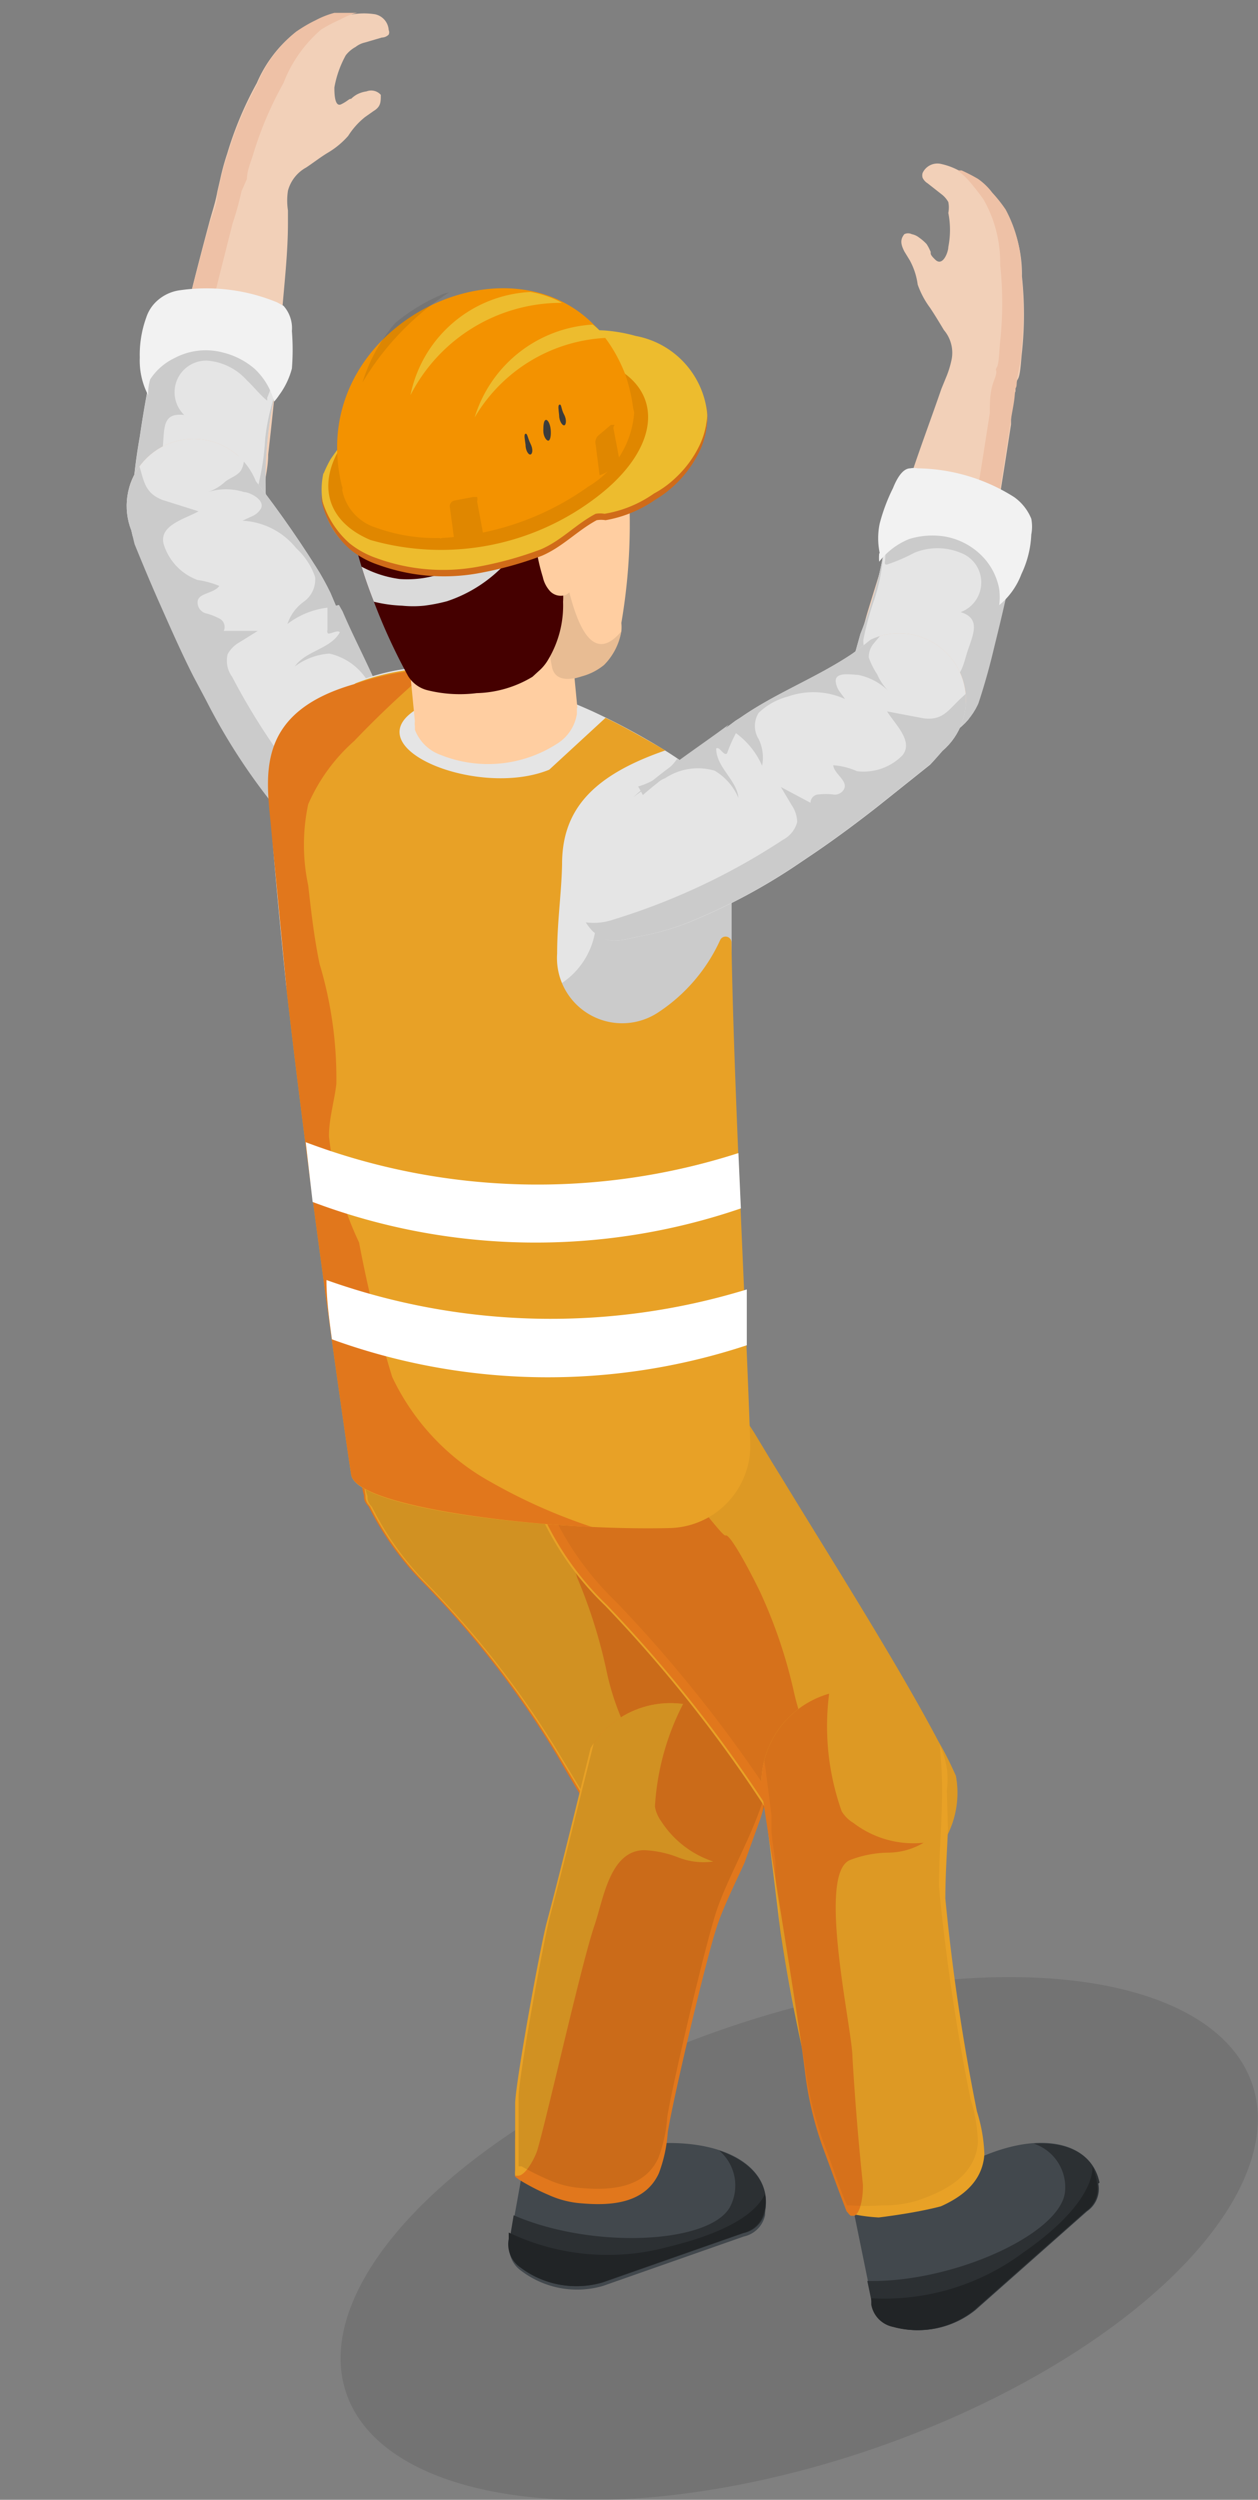 <svg xmlns="http://www.w3.org/2000/svg" xmlns:xlink="http://www.w3.org/1999/xlink" viewBox="0 0 25.47 50.6"><rect x="0" y="0" width="25.47" height="50.6" fill="#808080" stroke="none"/><defs><style>.cls-1{fill:none;}.cls-2,.cls-22{opacity:0.1;}.cls-3{clip-path:url(#clip-path);}.cls-4{fill:#e1771c;}.cls-5{fill:#e8a126;}.cls-6{fill:#42484d;}.cls-7{fill:#2c3033;}.cls-8{fill:#212426;}.cls-9{clip-path:url(#clip-path-2);}.cls-10{clip-path:url(#clip-path-3);}.cls-11{opacity:0.05;}.cls-12{clip-path:url(#clip-path-4);}.cls-13{clip-path:url(#clip-path-5);}.cls-14{fill:#f2d0b8;}.cls-15{fill:#eec1a6;}.cls-16{fill:#e5e5e5;}.cls-17{fill:#cbcbcb;}.cls-18{fill:#f2f2f2;}.cls-19{clip-path:url(#clip-path-6);}.cls-20{clip-path:url(#clip-path-7);}.cls-21{fill:#ffcea1;}.cls-22{fill:#1d1d1b;}.cls-23{fill:#450000;}.cls-24{fill:#dadada;}.cls-25{fill:#edbc2e;}.cls-26{fill:#d06b19;}.cls-27{fill:#e08700;}.cls-28{fill:#f39200;}.cls-29{fill:#3c3c3b;}.cls-30{fill:#fff;}.cls-31{clip-path:url(#clip-path-8);}</style><clipPath id="clip-path"><path class="cls-1" d="M8.66,32.34c-.3-.29-1.69-1.65-1.45-2.61a3.49,3.49,0,0,1,2-2.74.92.92,0,0,1,1.2.15,7.54,7.54,0,0,1,1.87,2.36l2.16,3.66.88,1.94h0v0h0A1.89,1.89,0,0,1,12,36.93a.39.39,0,0,1-.08-.14l-1.55-2.35S9,32.64,8.66,32.34Z"/></clipPath><clipPath id="clip-path-2"><path class="cls-1" d="M11.8,35.71h0a1.89,1.89,0,0,1,3.64.95,1.83,1.83,0,0,1-.08.25h0l-.72,2-1.05,4.23s0,.89-.37,1.11c0,0-.42,1.27-2.93-.16a15.37,15.37,0,0,1,.09-1.9A35.39,35.39,0,0,1,11.8,35.71Z"/></clipPath><clipPath id="clip-path-3"><path class="cls-1" d="M10.82,30.06a3.46,3.46,0,0,1,1.95-2.76.91.91,0,0,1,1.2.12,7.41,7.41,0,0,1,1.91,2.34l2.22,3.61,1,1.92h0a1.89,1.89,0,0,1-3.22,2l0-.08h0l-1.77-2.46s-1.48-1.78-1.78-2.07S10.59,31,10.82,30.06Z"/></clipPath><clipPath id="clip-path-4"><path class="cls-1" d="M16.26,42.46l-.72-4.15-.07-1.76a1.89,1.89,0,1,1,3.7-.76,1.71,1.71,0,0,1,0,.45h0l.09,3.1a33.66,33.66,0,0,0,.57,3.42c.35,1,0,1.39,0,1.39.17.56-2.54.79-2.54.79l-.27,0Z"/></clipPath><clipPath id="clip-path-5"><path class="cls-1" d="M7.21,1.12c-.28.36-.46.71-.31.81s.56-.39.84-.17-.07.58-.31.69-.43.48-.75.82-.81.3-.81.88-.09,2-.09,2A1.73,1.73,0,0,1,6,7.28a1.54,1.54,0,0,1-.39,1l-.24,1.8A1.36,1.36,0,0,1,2.65,10L2.79,8a1.72,1.72,0,0,1-.08-1.45,1.13,1.13,0,0,1,1.07-.79,20.37,20.37,0,0,1,.77-2.86,7.7,7.7,0,0,1,.73-1.55C6.24-.13,7.78,0,7.94.42S7.5.75,7.21,1.12Z"/></clipPath><clipPath id="clip-path-6"><path class="cls-1" d="M8,16.88a1.1,1.1,0,0,1-1.52.46c-2.75-1.54-3.82-6.6-3.82-6.6h0a1.35,1.35,0,0,1,2.52-1,21.92,21.92,0,0,1,2.53,4.13A3.3,3.3,0,0,1,8,16.88Z"/></clipPath><clipPath id="clip-path-7"><path class="cls-1" d="M19.08,4.24c.12.44.15.85,0,.87s-.35-.58-.7-.48-.16.55,0,.75a4.17,4.17,0,0,1,.37,1c.16.44.63.61.4,1.14s-.69,1.84-.69,1.84a1.71,1.71,0,0,0-.65,1,1.54,1.54,0,0,0,0,1.08l-.49,1.75a1.35,1.35,0,0,0,2.51,1l.69-2a1.73,1.73,0,0,0,.64-1.3,1.14,1.14,0,0,0-.67-1.15,21.09,21.09,0,0,0,.42-2.93,7.86,7.86,0,0,0-.07-1.71C20.47,3.48,19,3,18.68,3.31S19,3.8,19.08,4.24Z"/></clipPath><clipPath id="clip-path-8"><path class="cls-1" d="M11.45,18.07a1.11,1.11,0,0,0,1.12,1.13c3.15,0,6.51-4,6.51-4h0a1.35,1.35,0,0,0-1.75-2.06,21.93,21.93,0,0,0-4.19,2.42A3.32,3.32,0,0,0,11.45,18.07Z"/></clipPath></defs><title>Recurso 52</title><g id="Capa_2" data-name="Capa 2"><g id="personajes"><ellipse class="cls-2" cx="16.18" cy="45.31" rx="9.69" ry="4.51" transform="translate(-13.77 7.66) rotate(-18.85)"/><g class="cls-3"><path class="cls-4" d="M10.21,27.1A.77.77,0,0,0,9.9,27h0a.43.43,0,0,0-.16,0C8.6,27,7,29.08,7.37,30.27c0,.06,0,.13.09.22a6.1,6.1,0,0,0,1.13,1.57,19,19,0,0,1,2.71,3.51c.57,1,1.56,2.52,2,3.36a38,38,0,0,0,3,4.07l.52.55.09,0a3.12,3.12,0,0,0,.65-.21,2.33,2.33,0,0,0,.6-.36,1.44,1.44,0,0,0,.65-1.54,3,3,0,0,0-.47-.71c-.41-.56-2-3-2.26-3.66s-.53-1.47-.89-2.18c-.79-1.54-2.14-3.74-3-5.24l-.2-.34c-.13-.2-.25-.41-.39-.62A7,7,0,0,0,10.21,27.1Z"/><path class="cls-5" d="M13.84,36.39a.86.86,0,0,1-.3-.12,5.19,5.19,0,0,1-1.26-2.45,10.49,10.49,0,0,0-.6-1.9c0-.11-.58-1.23-.69-1.19S9.4,28.37,8,28.17a2.51,2.51,0,0,0-.6,2.1c0,.06,0,.13.09.22a6.1,6.1,0,0,0,1.13,1.57,19,19,0,0,1,2.71,3.51c.7,1.16,1.78,2.91,2.36,3.9.26.43,1.82,2.65,2.16,3h0c.12.12.24.24.35.37h0c.28.3.5.53.6.62h0l.11,0h0l.08,0c.1-.11,0-.49-.1-.64-.41-.72-2.06-3.28-2.44-4-.24-.5-.84-1.28-.35-1.8a2.27,2.27,0,0,1,.61-.39,1.31,1.31,0,0,0,.54-.45A2,2,0,0,1,13.84,36.39Z"/><path class="cls-2" d="M10.21,27.1A.77.77,0,0,0,9.9,27h0a.43.43,0,0,0-.16,0A2.76,2.76,0,0,0,8,28.17H8c0,.07-.1.14-.14.21l0,.05a2,2,0,0,0-.14.25l0,0L7.51,29v0l-.08.21a.14.14,0,0,1,0,.06,1.6,1.6,0,0,0-.05.21s0,0,0,.06a1.69,1.69,0,0,0,0,.5h0a1.05,1.05,0,0,0,.06.24c0,.06,0,.13.09.22a6.1,6.1,0,0,0,1.13,1.57,19,19,0,0,1,2.71,3.51c.7,1.16,1.78,2.91,2.36,3.9.25.43,1.82,2.65,2.16,3h0c.12.12.24.24.35.37h0l.12.13h0l.52.55h.09l.08,0h0a2.89,2.89,0,0,0,.57-.19,2.33,2.33,0,0,0,.6-.36,1.44,1.44,0,0,0,.65-1.54,3,3,0,0,0-.47-.71c-.41-.56-2-3-2.26-3.66s-.53-1.47-.89-2.18c-.79-1.54-2.14-3.74-3-5.24l-.2-.34c-.13-.2-.25-.41-.39-.62A7,7,0,0,0,10.21,27.1Z"/></g><path class="cls-6" d="M15.49,44.76c.16-.84-.74-1.48-2.28-1.37l-2.35-1-.54,3h0a.57.57,0,0,0,.24.58,1.87,1.87,0,0,0,1.65.3l2.85-1a.56.56,0,0,0,.43-.43Z"/><path class="cls-7" d="M15.49,44.76c.1-.55-.25-1-.93-1.23a.93.93,0,0,1,.21,1.16c-.45.74-2.81.83-4.37.15l-.08.48h0a.57.57,0,0,0,.24.58,1.87,1.87,0,0,0,1.65.3l2.85-1a.56.56,0,0,0,.43-.43Z"/><path class="cls-8" d="M15.49,44.41c-.17.35-.67.76-2,1.08a4.66,4.66,0,0,1-3.19-.3l0,.13h0a.57.57,0,0,0,.24.58,1.87,1.87,0,0,0,1.65.3l2.85-1a.56.56,0,0,0,.43-.43h0A.83.83,0,0,0,15.49,44.41Z"/><g class="cls-9"><path class="cls-4" d="M17.44,27.75a.57.57,0,0,0-.11-.31h0a.4.4,0,0,0-.1-.12c-.82-.78-3.47-.48-4,.65a1.65,1.65,0,0,0-.09.22,5.9,5.9,0,0,0-.33,1.91,18.48,18.48,0,0,1-.6,4.39c-.27,1.08-.69,2.88-.95,3.82a39.79,39.79,0,0,0-.83,5c0,.45,0,.75,0,.75l.08.06a4.44,4.44,0,0,0,.6.31,1.94,1.94,0,0,0,.68.17c.59.05,1.27,0,1.55-.61a2.93,2.93,0,0,0,.18-.83c.11-.69.78-3.53,1-4.18s.67-1.42.92-2.17c.55-1.64,1.17-4.15,1.62-5.83,0-.12.06-.24.1-.37s.12-.48.17-.72A6.43,6.43,0,0,0,17.44,27.75Z"/><path class="cls-5" d="M13.39,36.87a.72.72,0,0,1-.13-.3A5.17,5.17,0,0,1,14.12,34a10.23,10.23,0,0,0,.93-1.76c0-.11.47-1.28.36-1.32s.57-2.8-.3-3.95a2.44,2.44,0,0,0-1.91,1,1.65,1.65,0,0,0-.09.22,5.9,5.9,0,0,0-.33,1.91,18.48,18.48,0,0,1-.6,4.39c-.33,1.31-.81,3.31-1.11,4.42-.13.49-.62,3.16-.64,3.66h0c0,.17,0,.34,0,.5h0c0,.4,0,.72,0,.86h0a.58.58,0,0,0,0,.11l0,0,.06,0c.15,0,.34-.36.39-.52.23-.8.89-3.77,1.16-4.56.18-.53.31-1.5,1-1.51a2.14,2.14,0,0,1,.7.15,1.4,1.4,0,0,0,.7.08A2,2,0,0,1,13.39,36.87Z"/><path class="cls-2" d="M17.44,27.75a.57.57,0,0,0-.11-.31h0a.4.4,0,0,0-.1-.12,2.73,2.73,0,0,0-2.11-.39h0l-.25,0H14.8l-.27.07h0l-.26.09h0l-.21.09-.06,0-.18.11-.06,0a1.65,1.65,0,0,0-.36.33h0a1.2,1.2,0,0,0-.13.21,1.65,1.65,0,0,0-.09.22,5.9,5.9,0,0,0-.33,1.91,18.94,18.94,0,0,1-.59,4.39c-.34,1.31-.82,3.31-1.12,4.42-.13.49-.62,3.16-.64,3.66h0c0,.17,0,.34,0,.5h0v.17h0c0,.45,0,.75,0,.75l0,0h0l0,0,.06,0h0a5.37,5.37,0,0,0,.54.27,1.94,1.94,0,0,0,.68.17c.59.05,1.27,0,1.55-.61a2.93,2.93,0,0,0,.18-.83c.11-.69.78-3.53,1-4.18s.67-1.42.92-2.17c.55-1.64,1.17-4.15,1.62-5.83,0-.12.07-.24.1-.37s.12-.48.17-.72A6.43,6.43,0,0,0,17.44,27.75Z"/></g><g class="cls-10"><path class="cls-5" d="M13.82,27.36a.77.77,0,0,0-.31-.14h-.18c-1.16.06-2.82,2.24-2.37,3.45a2,2,0,0,0,.1.23,6,6,0,0,0,1.19,1.6,27.85,27.85,0,0,1,3.32,4.21c.6,1,1.15,1.89,1.67,2.75a39.19,39.19,0,0,0,3.07,4.08l.54.55.1,0a3.81,3.81,0,0,0,.66-.22,2.35,2.35,0,0,0,.6-.38,1.49,1.49,0,0,0,.65-1.6,3.16,3.16,0,0,0-.49-.72A43,43,0,0,1,20,37.47c-.35-.73-.58-1.51-1-2.22-.83-1.58-2.24-3.8-3.17-5.33l-.21-.34L15.27,29A6.91,6.91,0,0,0,13.82,27.36Z"/><path class="cls-4" d="M17.71,36.83a.82.82,0,0,1-.32-.12,5.26,5.26,0,0,1-1.32-2.48,10.05,10.05,0,0,0-.65-1.94c-.05-.12-.62-1.26-.73-1.21S13,28.68,11.54,28.5A2.57,2.57,0,0,0,11,30.66a2,2,0,0,0,.1.23,6,6,0,0,0,1.19,1.6,27.85,27.85,0,0,1,3.32,4.21c.73,1.18,2.69,4.08,3.3,5.1A7.78,7.78,0,0,0,19.8,43h0l.36.37h0l.62.63h0l.11,0h0L21,44c.1-.11,0-.5-.11-.65-.43-.74-.84-1.49-1.24-2.25-.26-.51-2.19-3.09-1.69-3.64a2.39,2.39,0,0,1,.62-.41,1.47,1.47,0,0,0,.55-.47A2.07,2.07,0,0,1,17.71,36.83Z"/><path class="cls-11" d="M13.82,27.36a.77.77,0,0,0-.31-.14h-.18a2.83,2.83,0,0,0-1.79,1.29h0l-.15.23,0,0-.12.23,0,.05c0,.06,0,.12-.08.19a.93.93,0,0,1,0,.1c0,.06,0,.13-.07.2s0,.05,0,.08a1,1,0,0,0,0,.17l0,.11a.57.57,0,0,0,0,.13.68.68,0,0,0,0,.14,1.49,1.49,0,0,0,0,.21v0a.84.84,0,0,0,.06.24,2,2,0,0,0,.1.23,6,6,0,0,0,1.19,1.6,27.85,27.85,0,0,1,3.32,4.21l.5.82c.05.08.1.17.16.25l.33.55.16.27c.13.2.25.4.37.6l.15.26h0c.11.18,1.52,2.17,1.63,2.35A7.78,7.78,0,0,0,19.8,43h0l.36.37h0l.12.13h0l.24.25,0,0,.12.12,0,0,.14.14H21L21,44h0a4.56,4.56,0,0,0,.59-.2,2.35,2.35,0,0,0,.6-.38,1.49,1.49,0,0,0,.65-1.6,3.16,3.16,0,0,0-.49-.72A43,43,0,0,1,20,37.47c-.35-.73-.58-1.51-1-2.22-.83-1.58-2.24-3.8-3.17-5.33l-.21-.34L15.27,29A6.91,6.91,0,0,0,13.82,27.36Z"/></g><path class="cls-6" d="M22.26,44.18c-.17-.84-1.25-1.1-2.63-.41l-2.56-.06.6,2.94h0a.56.56,0,0,0,.44.45,1.84,1.84,0,0,0,1.64-.34l2.26-2a.55.55,0,0,0,.23-.56Z"/><path class="cls-7" d="M22.26,44.18c-.11-.55-.61-.84-1.33-.79a.93.93,0,0,1,.63,1c-.13.85-2.29,1.82-4,1.78l.1.48h0a.56.56,0,0,0,.44.45,1.84,1.84,0,0,0,1.64-.34l2.26-2a.55.55,0,0,0,.23-.56Z"/><path class="cls-8" d="M22.12,43.86c0,.38-.34,1-1.41,1.74a4.7,4.7,0,0,1-3.07.92l0,.13h0a.56.56,0,0,0,.44.45,1.84,1.84,0,0,0,1.64-.34l2.26-2a.55.55,0,0,0,.23-.56h0A1,1,0,0,0,22.12,43.86Z"/><g class="cls-12"><path class="cls-5" d="M17.62,26.67a.72.72,0,0,0-.22-.26h0a.37.37,0,0,0-.14-.07c-1.09-.43-3.49.88-3.58,2.17a1,1,0,0,0,0,.25,5.93,5.93,0,0,0,.43,1.94,28.11,28.11,0,0,1,1.29,5.21c.15,1.13.28,2.19.4,3.19a37.29,37.29,0,0,0,1.12,5c.15.43.27.72.27.72l.09,0a3.51,3.51,0,0,0,.7.07,2.36,2.36,0,0,0,.7-.09c.58-.19,1.21-.51,1.25-1.2a3.24,3.24,0,0,0-.15-.86,41.85,41.85,0,0,1-.64-4.31c0-.81.1-1.61.05-2.42-.12-1.78-.49-4.38-.71-6.15,0-.13,0-.26-.05-.4s-.07-.49-.12-.75A6.7,6.7,0,0,0,17.62,26.67Z"/><path class="cls-4" d="M17.28,36.9a.69.69,0,0,1-.24-.24,5.15,5.15,0,0,1-.18-2.8,11.65,11.65,0,0,0,.2-2c0-.12,0-1.4-.17-1.4s-.54-2.88-1.81-3.64a2.54,2.54,0,0,0-1.42,1.73,1,1,0,0,0,0,.25,5.93,5.93,0,0,0,.43,1.94,28.11,28.11,0,0,1,1.29,5.21c.19,1.38.78,4.82.92,6a6.87,6.87,0,0,0,.35,1.49h0l.18.49h0c.14.39.26.7.31.83h0l.08.09h0l.08,0c.14-.07.18-.47.17-.64-.09-.86-.16-1.71-.21-2.56,0-.57-.73-3.72-.05-4A2.24,2.24,0,0,1,18,37.5a1.42,1.42,0,0,0,.7-.2A2,2,0,0,1,17.28,36.9Z"/><path class="cls-11" d="M17.62,26.67a.72.72,0,0,0-.22-.26h0a.37.37,0,0,0-.14-.07,2.75,2.75,0,0,0-2.16.44h0l-.24.14,0,0-.2.15-.06,0-.15.13a.27.27,0,0,1-.08.07l-.15.16-.06.06-.1.14-.07.09a.75.75,0,0,0-.07.12l-.07.12a1.18,1.18,0,0,0-.07.2l0,0a1.09,1.09,0,0,0,0,.25,1,1,0,0,0,0,.25,5.93,5.93,0,0,0,.43,1.94,28.11,28.11,0,0,1,1.29,5.21l.12.94c0,.1,0,.2,0,.3s.05.43.08.64l0,.31c0,.24.06.47.08.7l0,.3h0c0,.21.5,2.6.52,2.81a6.87,6.87,0,0,0,.35,1.49h0l.18.49h0l.06.17h0q.06.18.12.33v0l.06.16v0l.08.19,0,0h0l.08,0h0a4.41,4.41,0,0,0,.62,0,2.36,2.36,0,0,0,.7-.09c.58-.19,1.21-.51,1.25-1.2a3.24,3.24,0,0,0-.15-.86,41.85,41.85,0,0,1-.64-4.31c0-.81.1-1.61.05-2.42-.12-1.78-.49-4.38-.71-6.15,0-.13,0-.26-.05-.4s-.07-.49-.12-.75A6.7,6.7,0,0,0,17.62,26.67Z"/></g><g class="cls-13"><path class="cls-14" d="M2.94,10.55A20,20,0,0,1,3.61,7c.19-.83.4-1.65.62-2.47.06-.23.13-.42.17-.65l.06-.26a4.84,4.84,0,0,1,.14-.51,7.21,7.21,0,0,1,.6-1.43A2.64,2.64,0,0,1,6,.64a2.64,2.64,0,0,1,.37-.2A1.77,1.77,0,0,1,6.77.29c.12,0,.25,0,.37,0a1.42,1.42,0,0,1,.46,0,.35.35,0,0,1,.27.32.11.11,0,0,1,0,.09.2.2,0,0,1-.14.06l-.34.1a.48.48,0,0,0-.19.09A.64.64,0,0,0,7,1.12a2.1,2.1,0,0,0-.23.65c0,.1,0,.41.14.34S7.06,2,7.11,2a.54.54,0,0,1,.12-.09.6.6,0,0,1,.19-.06.26.26,0,0,1,.29.07c0,.15,0,.24-.15.33l-.17.12a1.54,1.54,0,0,0-.34.38,1.69,1.69,0,0,1-.41.34c-.15.09-.29.2-.44.3a.76.76,0,0,0-.37.47,1.33,1.33,0,0,0,0,.4c0,.08,0,.16,0,.25,0,.6-.07,1.2-.12,1.81-.08,1-.17,1.92-.28,2.88,0,.3-.09.59-.12.89a2.11,2.11,0,0,0,0,.62c.09.62.06,1.25.18,1.87a1.36,1.36,0,0,1,0,.49c-.06.35-.62.5-.91.63a4.88,4.88,0,0,1-.64.23c-.08,0-.51.19-.57.14a1.12,1.12,0,0,1-.32-.63A9.06,9.06,0,0,1,3,11.48c0-.31,0-.62,0-.93"/><path class="cls-15" d="M3,11.48a9.06,9.06,0,0,0,.14,1.94,1.12,1.12,0,0,0,.32.63s.28,0,.44-.09a1.2,1.2,0,0,1-.27-.58,9.06,9.06,0,0,1-.14-1.94c0-.31,0-.62,0-.93A20,20,0,0,1,4.1,7c.19-.83.4-1.65.61-2.48a6.16,6.16,0,0,0,.18-.65L5,3.62c0-.17.08-.34.13-.51a7.24,7.24,0,0,1,.61-1.43A2.71,2.71,0,0,1,6.5.6,2.75,2.75,0,0,1,6.88.4,1.35,1.35,0,0,1,7.23.26H7.14c-.12,0-.25,0-.37,0a1.77,1.77,0,0,0-.38.15A2.64,2.64,0,0,0,6,.64,2.64,2.64,0,0,0,5.2,1.72a7.21,7.21,0,0,0-.6,1.43,4.84,4.84,0,0,0-.14.51l-.06.26c0,.23-.11.42-.17.65C4,5.39,3.8,6.21,3.61,7a20,20,0,0,0-.67,3.51c0,.31,0,.62,0,.93"/><path class="cls-16" d="M5.78,13.13a2.18,2.18,0,0,0,0-.25.49.49,0,0,0,0-.12c-.06-.87-.32-1.7-.39-2.57A7.94,7.94,0,0,1,5.56,8s0-.06,0-.09l0-.15c0-.27.12-.53.15-.8a1.72,1.72,0,0,0,0-.39c0-.42-.35-.37-.68-.39H5a3.12,3.12,0,0,0-.75.06,1.53,1.53,0,0,0-1,.63,1.3,1.3,0,0,0-.14.42c-.11.51-.2,1-.28,1.55a11.11,11.11,0,0,0-.16,1.4c0,.49,0,1,0,1.46s0,1.07.06,1.61c0,.17,0,.34,0,.5a12.09,12.09,0,0,0,.4,2.24,5.8,5.8,0,0,0,.42,1.07c.15.28.25.61.61.67h.34a1.24,1.24,0,0,0,.76-.54,3.37,3.37,0,0,0,.54-1.45v0s0-.08,0-.12v-.12c.06-.8,0-1.62,0-2.43"/><path class="cls-17" d="M5.71,7.58a1.61,1.61,0,0,0,0-.65c-.07-.28-.37-.48-.59-.63L5,6.2a3.12,3.12,0,0,0-.75.06,1.53,1.53,0,0,0-1,.63,1.3,1.3,0,0,0-.14.42c-.11.51-.2,1-.28,1.55a11.11,11.11,0,0,0-.16,1.4c0,.49,0,1,0,1.46s0,1.07.06,1.61c0,.17,0,.34,0,.5a12.09,12.09,0,0,0,.4,2.24,5.8,5.8,0,0,0,.42,1.07c.15.28.25.61.61.67h.31a1.25,1.25,0,0,1-.31-.49,13.59,13.59,0,0,1-.85-3.72.58.58,0,0,1,.1-.45A.67.67,0,0,1,3.76,13L4.18,13l-.62-.26a.18.18,0,0,0,0-.25c0-.08-.14-.13-.2-.2A.22.22,0,0,1,3.33,12c.09-.16.36,0,.51-.12a1.31,1.31,0,0,0-.39-.3,1.14,1.14,0,0,1-.32-.92c.08-.36.57-.28.89-.31l-.57-.49c-.28-.28-.18-.5-.15-.86s0-.65.43-.6A.64.64,0,0,1,4.2,7.3,1.2,1.2,0,0,1,5,7.7c.14.13.26.29.41.41a.05.05,0,0,0,0,0s0,0,0-.06a2.94,2.94,0,0,0,.16-.5"/><path class="cls-17" d="M5.78,13.13a2.18,2.18,0,0,0,0-.25.49.49,0,0,0,0-.12c-.06-.87-.32-1.7-.39-2.57A7.94,7.94,0,0,1,5.56,8a4.36,4.36,0,0,0-.19.87,5,5,0,0,1-.12.86A.4.4,0,0,1,5.1,10a1.23,1.23,0,0,1-.38.08,1,1,0,0,1-.4.06,1.15,1.15,0,0,1,.66.28c.09.08.34.31.18.43a.43.43,0,0,1-.25.07H4.73a1.51,1.51,0,0,1,.76.88,1.48,1.48,0,0,1,.11.66c0,.2-.22.3-.4.37a.93.93,0,0,0-.47.27,1.67,1.67,0,0,1,.86,0l-.21.39s0,0,0,0,.21,0,.22.11c-.3.23-.76.07-1.08.27a1.29,1.29,0,0,1,.73,0,1.2,1.2,0,0,1,.49.86,3.86,3.86,0,0,1,.1.75c.06-.8,0-1.62,0-2.43"/><path class="cls-18" d="M5.65,8a1.13,1.13,0,0,1-.1.13,1.39,1.39,0,0,0-.39-.66,1.53,1.53,0,0,0-.63-.33,1.35,1.35,0,0,0-1,.11,1.2,1.2,0,0,0-.49.43A1,1,0,0,0,3,8a1.52,1.52,0,0,1-.17-.76,2.22,2.22,0,0,1,.13-.81.78.78,0,0,1,.16-.28.86.86,0,0,1,.49-.27,3.76,3.76,0,0,1,2,.24l.13.07a.68.68,0,0,1,.17.51,4.84,4.84,0,0,1,0,.76A1.58,1.58,0,0,1,5.65,8"/></g><g class="cls-19"><path class="cls-14" d="M2.8,10.26a6.19,6.19,0,0,1-.5-1.64C2.22,7.82,2.16,7,2.13,6.8S2.06,5.7,2,4.88c0-.32,0-.63-.07-.88a4.1,4.1,0,0,0-.09-.61.42.42,0,0,0,0-.06c-.14-.36-.4-.49-.62-.7a2.94,2.94,0,0,1-.48-.85C.62,1.56.22.92.22.92L.14.69,0,.56V.36l.18,0L.16.2.53,0a4.55,4.55,0,0,1,.76.09,7.31,7.31,0,0,1,1,1c0,.07.31,1.21.4,1.61,0,.1.13.4.27.8C3.32,4.53,4,6.35,4.32,7.12a7.51,7.51,0,0,1,.44,1.67c.09.51.13,1,.16,1.23a12.86,12.86,0,0,0,.63,2s-1.11,1.07-1.5.94S3,10.74,2.8,10.26"/><path class="cls-16" d="M6.8,12.26,6.69,12l-.06-.12c-.41-.79-1-1.47-1.41-2.26a8.7,8.7,0,0,1-.69-2.13s0-.06,0-.09a.83.83,0,0,1,0-.15c-.06-.28-.1-.55-.17-.82a2.4,2.4,0,0,0-.12-.38c-.19-.4-.49-.22-.8-.1L3.26,6a3,3,0,0,0-.69.35,1.56,1.56,0,0,0-.69,1,1.38,1.38,0,0,0,0,.45c.1.52.22,1.05.36,1.57a9.27,9.27,0,0,0,.41,1.39c.19.47.38.93.58,1.38s.44,1,.69,1.49l.25.47a12.3,12.3,0,0,0,1.27,2,6.06,6.06,0,0,0,.84.84c.25.2.47.47.84.39l.08,0,.22-.1s0,0,0,0a1.3,1.3,0,0,0,.5-.82,3.56,3.56,0,0,0-.07-1.59h0a.56.56,0,0,0,0-.12.49.49,0,0,0,0-.11c-.26-.79-.69-1.52-1-2.28"/><path class="cls-17" d="M4.5,7.05a1.59,1.59,0,0,0-.24-.63,1.23,1.23,0,0,0-.8-.35l-.2,0a3,3,0,0,0-.69.35,1.56,1.56,0,0,0-.69,1,1.38,1.38,0,0,0,0,.45c.1.52.22,1.05.36,1.57a9.27,9.27,0,0,0,.41,1.39c.19.47.38.93.58,1.38s.44,1,.69,1.49l.25.47a12.3,12.3,0,0,0,1.27,2,6.06,6.06,0,0,0,.84.84c.25.2.47.47.84.39l.08,0,.22-.1A1.12,1.12,0,0,1,7,16.87a13.52,13.52,0,0,1-2.3-3.17.55.55,0,0,1-.09-.46A.62.62,0,0,1,4.85,13l.37-.23H4.53a.19.19,0,0,0-.07-.24,1.28,1.28,0,0,0-.27-.11A.23.23,0,0,1,4,12.19c0-.19.33-.17.44-.33A1.85,1.85,0,0,0,4,11.74,1.12,1.12,0,0,1,3.31,11c-.08-.37.42-.49.71-.65l-.73-.23c-.38-.15-.37-.4-.49-.75s-.23-.63.16-.75A.65.65,0,0,1,3,7.39a1.28,1.28,0,0,1,1,0,5.22,5.22,0,0,0,.54.24h.06a.08.08,0,0,0,0-.08,3.49,3.49,0,0,0,0-.53"/><path class="cls-17" d="M6.8,12.26,6.69,12l-.06-.12c-.41-.79-1-1.47-1.41-2.26a8.7,8.7,0,0,1-.69-2.13,4.49,4.49,0,0,0,.18.9,6.42,6.42,0,0,1,.23.86.49.49,0,0,1-.06.27c-.07.11-.22.15-.32.23a1,1,0,0,1-.35.21,1.21,1.21,0,0,1,.73,0c.11,0,.44.16.34.34a.4.4,0,0,1-.2.16l-.17.08A1.49,1.49,0,0,1,6,11.1a1.4,1.4,0,0,1,.38.58.55.55,0,0,1-.23.5.9.9,0,0,0-.33.45,1.66,1.66,0,0,1,.81-.33c0,.15,0,.3,0,.45a.07.07,0,0,0,0,.05c0,.08.21-.07.25,0-.19.34-.69.37-.91.69a1.31,1.31,0,0,1,.7-.26,1.22,1.22,0,0,1,.81.62,3.49,3.49,0,0,1,.4.67c-.26-.79-.69-1.52-1-2.28"/><path class="cls-18" d="M4.62,7.49a1,1,0,0,1,0,.17A1.46,1.46,0,0,0,4,7.19a1.51,1.51,0,0,0-.73-.05,1.31,1.31,0,0,0-.86.48,1.23,1.23,0,0,0-.28.6,1.22,1.22,0,0,0,0,.33,1.46,1.46,0,0,1-.46-.65,2.06,2.06,0,0,1-.2-.81.73.73,0,0,1,0-.33,1,1,0,0,1,.36-.46,3.94,3.94,0,0,1,2-.58H4a.71.71,0,0,1,.36.42,4,4,0,0,1,.27.73,1.4,1.4,0,0,1,0,.61"/></g><g class="cls-20"><path class="cls-14" d="M19.29,14.59a18.81,18.81,0,0,0,.77-3.48c.15-.84.28-1.68.41-2.52,0-.23,0-.44.09-.67,0-.08,0-.17.05-.25s.06-.35.08-.53a7.3,7.3,0,0,0,0-1.55,2.58,2.58,0,0,0-.33-1.31,2,2,0,0,0-.26-.34,1.28,1.28,0,0,0-.29-.28,3.41,3.41,0,0,0-.33-.17,1.38,1.38,0,0,0-.42-.17.33.33,0,0,0-.38.18.17.17,0,0,0,0,.1.27.27,0,0,0,.1.11l.28.22a.52.52,0,0,1,.14.16.57.57,0,0,1,0,.22,1.78,1.78,0,0,1,0,.69c0,.1-.11.4-.26.26s-.07-.13-.11-.19a.83.83,0,0,0-.07-.13.93.93,0,0,0-.15-.13.35.35,0,0,0-.15-.07.17.17,0,0,0-.15,0c-.1.12-.06.23,0,.35l.11.18a1.41,1.41,0,0,1,.16.49,1.77,1.77,0,0,0,.25.47c.1.15.19.3.28.45a.71.71,0,0,1,.16.58,1.94,1.94,0,0,1-.12.39l-.09.22c-.2.58-.41,1.14-.6,1.71-.3.92-.6,1.84-.88,2.76-.09.29-.15.59-.24.87a2.06,2.06,0,0,1-.29.55c-.33.54-.55,1.13-.9,1.65a1.13,1.13,0,0,0-.23.43c-.08.35.38.71.59,1a5.45,5.45,0,0,0,.5.46c.06,0,.39.37.47.35a1.13,1.13,0,0,0,.53-.46,9.16,9.16,0,0,0,.9-1.73c.12-.28.25-.56.37-.85"/><path class="cls-15" d="M18.92,15.44a9.16,9.16,0,0,1-.9,1.73,1.07,1.07,0,0,1-.53.46c-.06,0-.25-.15-.37-.26a1.2,1.2,0,0,0,.47-.43,8.57,8.57,0,0,0,.89-1.73c.13-.28.26-.56.38-.85a18.79,18.79,0,0,0,.76-3.48c.16-.84.29-1.68.42-2.52,0-.23,0-.44.09-.67s0-.17.05-.25.05-.35.07-.53a7.31,7.31,0,0,0,0-1.55,2.58,2.58,0,0,0-.33-1.31c-.08-.12-.17-.23-.26-.34a1.66,1.66,0,0,0-.27-.26l.08,0a3.41,3.41,0,0,1,.33.17,1.28,1.28,0,0,1,.29.28,2.88,2.88,0,0,1,.27.34,2.67,2.67,0,0,1,.32,1.31,7.3,7.3,0,0,1,0,1.55c0,.18-.05.35-.08.53s0,.17-.05.25c0,.23-.06.44-.09.67-.13.84-.26,1.68-.41,2.52a18.81,18.81,0,0,1-.77,3.48c-.12.29-.24.57-.37.85"/><path class="cls-16" d="M15.67,15.85c0-.08.07-.15.1-.22l.06-.12c.4-.77,1-1.43,1.38-2.2a8.22,8.22,0,0,0,.67-2.07s0-.06,0-.09l0-.15c.06-.27.1-.54.17-.79a2.4,2.4,0,0,1,.12-.38c.18-.38.47-.21.78-.09l.12,0a3,3,0,0,1,.67.35,1.49,1.49,0,0,1,.68,1,1.32,1.32,0,0,1,0,.44c-.1.51-.22,1-.35,1.53a13.2,13.2,0,0,1-.4,1.36l-.57,1.34c-.22.49-.44,1-.69,1.45-.07.16-.15.3-.23.45a12,12,0,0,1-1.25,1.9,5.71,5.71,0,0,1-.81.82c-.25.19-.47.46-.82.38l-.08,0a1,1,0,0,1-.21-.1l0,0a1.2,1.2,0,0,1-.48-.8,3.34,3.34,0,0,1,.07-1.54v0l0-.11a.37.37,0,0,1,.05-.11,23.19,23.19,0,0,1,1-2.22"/><path class="cls-17" d="M17.92,10.78a1.54,1.54,0,0,1,.23-.62,1.24,1.24,0,0,1,.78-.34l.19,0a3,3,0,0,1,.67.35,1.49,1.49,0,0,1,.68,1,1.32,1.32,0,0,1,0,.44c-.1.51-.22,1-.35,1.53a13.2,13.2,0,0,1-.4,1.36l-.57,1.34c-.22.49-.44,1-.68,1.45-.08.16-.16.3-.24.45a12,12,0,0,1-1.25,1.9,5.71,5.71,0,0,1-.81.82c-.25.19-.47.46-.82.38l-.08,0a1,1,0,0,1-.21-.1,1.23,1.23,0,0,0,.47-.32,13.22,13.22,0,0,0,2.25-3.1.54.54,0,0,0,.08-.44.51.51,0,0,0-.25-.25l-.37-.22h.68c-.06-.07,0-.18.07-.23a1,1,0,0,1,.26-.11.21.21,0,0,0,.15-.2c0-.19-.32-.17-.42-.32a1.48,1.48,0,0,1,.47-.12,1.08,1.08,0,0,0,.66-.72c.07-.36-.41-.48-.7-.63l.72-.23c.37-.15.36-.39.48-.73s.22-.61-.16-.73a.64.64,0,0,0,0-1.2,1.23,1.23,0,0,0-.94,0,3.54,3.54,0,0,1-.53.23.06.06,0,0,1-.06,0,.11.11,0,0,1,0-.07,3.32,3.32,0,0,1,.06-.52"/><path class="cls-17" d="M15.67,15.85c0-.08.07-.15.1-.22l.06-.12c.4-.77,1-1.43,1.38-2.2a8.22,8.22,0,0,0,.67-2.07,3.72,3.72,0,0,1-.17.87,6.14,6.14,0,0,0-.23.84.51.51,0,0,0,.06.27c.07.1.22.14.31.22a1.48,1.48,0,0,0,.34.21,1.08,1.08,0,0,0-.71,0c-.11,0-.43.15-.34.32a.47.47,0,0,0,.21.16l.16.08a1.48,1.48,0,0,0-1,.51,1.36,1.36,0,0,0-.36.57c-.05.2.08.35.22.49a.83.83,0,0,1,.32.44,1.54,1.54,0,0,0-.79-.33l0,.44s0,0,0,0-.2-.06-.24,0c.18.33.67.36.88.68a1.19,1.19,0,0,0-.68-.25,1.21,1.21,0,0,0-.8.59,3.33,3.33,0,0,0-.38.66,23.19,23.19,0,0,1,1-2.22"/><path class="cls-18" d="M17.8,11.21a.94.94,0,0,0,0,.16,1.46,1.46,0,0,1,.61-.46,1.59,1.59,0,0,1,.72-.05,1.39,1.39,0,0,1,.83.48,1.29,1.29,0,0,1,.27.58,1.22,1.22,0,0,1,0,.33,1.49,1.49,0,0,0,.45-.63,2.05,2.05,0,0,0,.2-.8.85.85,0,0,0,0-.32,1,1,0,0,0-.35-.44,3.74,3.74,0,0,0-1.95-.58.39.39,0,0,0-.15,0c-.17,0-.29.25-.35.4a3.67,3.67,0,0,0-.27.72,1.46,1.46,0,0,0,0,.59"/></g><path class="cls-16" d="M5.8,20l.29.22a6.21,6.21,0,0,0,1.21.67,6.94,6.94,0,0,0,2.19.52,5.24,5.24,0,0,0,1.12,0,5.84,5.84,0,0,0,4.2-2.07c0-1.16,0-2,0-2.31a2.17,2.17,0,0,0-.1-.62c-.18-.53-.88-1-1.36-1.29l0,0A13.78,13.78,0,0,0,12,14.4c-.42-.19-.86-.36-1.29-.53a4.8,4.8,0,0,0-1.07-.31,4.52,4.52,0,0,0-2.37.22l-.38.12c-1.3.41-1.45,1.86-1.38,3C5.57,17.68,5.67,18.75,5.8,20Z"/><path class="cls-17" d="M10.61,21.36a5.84,5.84,0,0,0,4.2-2.07c0-1.16,0-2,0-2.31a2.17,2.17,0,0,0-.1-.62,2.51,2.51,0,0,0-1-1,1.47,1.47,0,0,1-.79.56,2.57,2.57,0,0,1,.3,1.92,1.47,1.47,0,0,1-.33.91c-.24.23-.72.21-.82-.1A1.56,1.56,0,0,1,11.2,20a2.54,2.54,0,0,1-1.72.19,1.8,1.8,0,0,1-1.32-.91,5.92,5.92,0,0,1-1.19,0,.6.6,0,0,1-.32-.1.58.58,0,0,1-.12-.5,4.05,4.05,0,0,1,.16-.77,1.67,1.67,0,0,1-1.13-.47c.06.69.14,1.54.24,2.48l.29.22a6.21,6.21,0,0,0,1.21.67,6.94,6.94,0,0,0,2.19.52A5.24,5.24,0,0,0,10.61,21.36Z"/><path class="cls-5" d="M13.33,20.49a1.32,1.32,0,0,1-2.05-1.19v0c0-.64.09-1.24.1-1.81,0-1.09.61-1.79,2.09-2.3,0,0-.78-.46-1.21-.66,0,0-1.14,1.05-1.14,1.05-1.47.6-4.07-.49-2.59-1.28.06,0,1-.68,1.13-.72l-.09,0a4.6,4.6,0,0,0-2.37.25,3.35,3.35,0,0,0-1.47,3.1c0,.36.23,2,.38,3.24L5.8,20c.44,3.87,1.2,9.14,1.31,9.85s4.11,1.14,6.46,1.08a1.67,1.67,0,0,0,1.62-1.72c-.09-2.68-.34-7.38-.38-10.13a.12.12,0,0,0-.23-.05A3.47,3.47,0,0,1,13.33,20.49Z"/><path class="cls-4" d="M9.94,30a4.74,4.74,0,0,1-2-2.13,25.11,25.11,0,0,1-.67-2.72A6.79,6.79,0,0,1,6.66,23c0-.36.11-.71.15-1.06a8.06,8.06,0,0,0-.34-2.43c-.11-.53-.17-1.06-.23-1.59a3.94,3.94,0,0,1,0-1.64A3.65,3.65,0,0,1,7.17,15c.42-.44.87-.87,1.33-1.27a.52.52,0,0,0,.15-.18,5.49,5.49,0,0,0-1.45.29c-2,.56-1.82,1.81-1.72,2.82C5.51,17,5.8,20,5.8,20c.44,3.87,1.2,9.14,1.31,9.85.09.55,2.65.95,4.88,1.06A11.27,11.27,0,0,1,9.94,30Z"/><path class="cls-21" d="M11.69,14.33l-.4-4.17L8,10.48l.4,4.12a.34.34,0,0,0,0,.1v.07h0a.87.87,0,0,0,.52.51,2.58,2.58,0,0,0,2.35-.22.87.87,0,0,0,.41-.61h0v-.12Z"/><path class="cls-21" d="M8.77,10.65a9.7,9.7,0,0,0,.3,1.4,2.82,2.82,0,0,0,.74,1.2,2.1,2.1,0,0,0,1.48.52,1.62,1.62,0,0,0,.49-.08,1.2,1.2,0,0,0,.45-.23,1.27,1.27,0,0,0,.35-.68h0a.85.85,0,0,0,0-.17,11.8,11.8,0,0,0,0-4A2.74,2.74,0,0,0,12.44,8,1.62,1.62,0,0,0,11,7.13a3.16,3.16,0,0,0-1.67.52,1.58,1.58,0,0,0-.39.29c-.1.12-.16.26-.25.39A8.7,8.7,0,0,0,8.77,10.65Z"/><path class="cls-21" d="M12.25,13.77v0Z"/><path class="cls-22" d="M11.08,12.66a4.93,4.93,0,0,0,.1.86c.08.31.44.22.6.17a1.2,1.2,0,0,0,.45-.23,1.27,1.27,0,0,0,.35-.68h0c-.5.59-.89.17-1.17-1.33C11.39,12.16,11,12,11.08,12.66Z"/><path class="cls-23" d="M7.32,11.47c.07.23.15.46.25.71a12,12,0,0,0,.69,1.5l0,0a.64.64,0,0,0,.39.29,2.72,2.72,0,0,0,1,.06,2.29,2.29,0,0,0,1.13-.33l.12-.11a.91.91,0,0,0,.2-.24,2.13,2.13,0,0,0,.3-1.17,1.21,1.21,0,0,0,0-.18c0-.16,0-.32,0-.49a8.78,8.78,0,0,1-.09-1v-.08a1.69,1.69,0,0,1,0-.23,1.6,1.6,0,0,1,.61-1.14c.16-.11.55-.24.65-.46.66-1.38-1.46-2.22-3.11-1.92C9.08,6.77,6.07,7.39,7.32,11.47Z"/><path class="cls-21" d="M11.15,10.17a.44.44,0,0,1,.4.3,1.63,1.63,0,0,1,.12.62,1.63,1.63,0,0,1-.07.79.31.31,0,0,1-.14.16.3.3,0,0,1-.32-.07.62.62,0,0,1-.15-.29,4.06,4.06,0,0,1-.17-.91.77.77,0,0,1,0-.37A.36.36,0,0,1,11.15,10.17Z"/><path class="cls-24" d="M7.32,11.47c.07.23.15.46.25.71a2.8,2.8,0,0,0,.57.08,2.23,2.23,0,0,0,.45,0,3.4,3.4,0,0,0,.46-.09l0,0a2.83,2.83,0,0,0,1.73-1.62,1,1,0,0,0,.05-.16v0l-.33-.1-.23-.07a.36.36,0,0,1,0,.09,2.21,2.21,0,0,1-1.35,1.32H8.88a2.14,2.14,0,0,1-.79.09A2.25,2.25,0,0,1,7.32,11.47Z"/><path class="cls-25" d="M6.55,9.59a2.59,2.59,0,0,1,.14-.29,4.7,4.7,0,0,1,1-1.07,5.89,5.89,0,0,1,1.18-.78,6.8,6.8,0,0,1,2.86-.76,4.43,4.43,0,0,1,.52,0,3.22,3.22,0,0,1,.62.11,1.78,1.78,0,0,1,1.45,1.59,1.59,1.59,0,0,1-.15.71,2.33,2.33,0,0,1-.91,1,2.52,2.52,0,0,1-1,.41.53.53,0,0,0-.18,0c-.39.21-.69.54-1.11.72a7.35,7.35,0,0,1-1.32.36,3.92,3.92,0,0,1-2-.18,1.83,1.83,0,0,1-.55-.3,1.52,1.52,0,0,1-.55-1.54"/><path class="cls-26" d="M7.08,11a1.83,1.83,0,0,0,.55.3,3.92,3.92,0,0,0,2,.18,7.35,7.35,0,0,0,1.32-.36c.42-.18.71-.51,1.11-.72a.53.53,0,0,1,.18,0,2.43,2.43,0,0,0,1-.41,2,2,0,0,0,.44-.32A2.19,2.19,0,0,0,14.17,9a1.59,1.59,0,0,0,.15-.71V8.19a1.8,1.8,0,0,1,0,.22,1.59,1.59,0,0,1-.15.71,2.33,2.33,0,0,1-.91,1,2.52,2.52,0,0,1-1,.41.53.53,0,0,0-.18,0c-.39.21-.69.54-1.11.72a7.35,7.35,0,0,1-1.32.36,3.92,3.92,0,0,1-2-.18,1.83,1.83,0,0,1-.55-.3A1.79,1.79,0,0,1,6.49,10a1.86,1.86,0,0,0,.59,1"/><path class="cls-27" d="M7.69,8.21c-1.31,1-1.4,2.21-.19,2.72a5.18,5.18,0,0,0,4.57-.86c1.32-1,1.41-2.21.2-2.72A5.2,5.2,0,0,0,7.69,8.21Z"/><path class="cls-28" d="M9.35,10.85a5.6,5.6,0,0,0,2.56-1,1.9,1.9,0,0,0,.93-1.5,1,1,0,0,0-.68-.75,3.54,3.54,0,0,0-1.74-.17,5.52,5.52,0,0,0-2.56,1,1.84,1.84,0,0,0-.93,1.5,1,1,0,0,0,.68.75A3.54,3.54,0,0,0,9.35,10.85Z"/><path class="cls-28" d="M6.92,9.83c.09.35,2,1.05,2,1.07s3.91-2.38,3.91-2.55a3.48,3.48,0,0,0-.17-.77C11.32,4.14,6.06,6.26,6.92,9.83Z"/><path class="cls-27" d="M9.79,10.85a.81.81,0,0,1-.59.1l-.09-.67a.12.12,0,0,1,.1-.15l.37-.07.08,0a.18.18,0,0,1,0,.09Z"/><path class="cls-27" d="M12.54,9.3a.72.72,0,0,1-.4.32L12.06,9a.19.19,0,0,1,.06-.19l.25-.21s0,0,.05,0,0,0,0,.07Z"/><path class="cls-29" d="M11.32,8.4c0,.12.06.21.1.21s.06-.11,0-.22-.05-.21-.09-.2S11.31,8.29,11.32,8.4Z"/><path class="cls-29" d="M11,8.72c0,.11.06.2.1.2s.06-.1.05-.22-.06-.21-.1-.2S11,8.6,11,8.72Z"/><path class="cls-29" d="M10.64,9c0,.12.06.21.1.2s.06-.1,0-.22-.06-.21-.1-.2S10.63,8.91,10.64,9Z"/><path class="cls-25" d="M8.31,8a3.43,3.43,0,0,1,3.07-1.87,2.1,2.1,0,0,0-.64-.22A2.61,2.61,0,0,0,8.31,8Z"/><path class="cls-22" d="M7.34,7.74A5.56,5.56,0,0,1,9.09,5.92L9,5.94A3.81,3.81,0,0,0,8,6.54H8A3.37,3.37,0,0,0,7.34,7.74Z"/><path class="cls-25" d="M9.61,8.45a3.27,3.27,0,0,1,2.65-1.61A1,1,0,0,0,12,6.57,2.66,2.66,0,0,0,9.61,8.45Z"/><path class="cls-30" d="M6.19,23.12a13.28,13.28,0,0,0,8.76.22L15,24.46a12.82,12.82,0,0,1-8.67-.13Z"/><path class="cls-30" d="M6.72,27.11a12.83,12.83,0,0,0,8.4.12c0-.36,0-.74,0-1.13a13.53,13.53,0,0,1-8.51-.19C6.61,26.33,6.67,26.73,6.72,27.11Z"/><g class="cls-31"><path class="cls-14" d="M18.48,15.35a18.83,18.83,0,0,0,2.33-2.7c.54-.66,1.05-1.34,1.56-2,.14-.19.25-.36.4-.54s.11-.14.17-.2.21-.28.31-.43A7.22,7.22,0,0,0,24,8.1a2.63,2.63,0,0,0,.33-1.31,3.07,3.07,0,0,0-.07-.42A1.38,1.38,0,0,0,24.13,6a2,2,0,0,0-.2-.3,1.7,1.7,0,0,0-.29-.36.35.35,0,0,0-.42,0,.41.41,0,0,0,0,.09.28.28,0,0,0,0,.15c.05.11.1.22.14.33a.45.45,0,0,1,0,.2.55.55,0,0,1-.06.22,2.22,2.22,0,0,1-.36.59c-.08.07-.29.29-.36.1a.54.54,0,0,1,0-.22.76.76,0,0,0,0-.15.67.67,0,0,0-.07-.18.34.34,0,0,0-.09-.14s-.1-.06-.15,0-.16.18-.16.31a1.48,1.48,0,0,0,0,.21,1.2,1.2,0,0,1-.09.5,1.63,1.63,0,0,0,0,.54l0,.53a.74.74,0,0,1-.13.58,2.65,2.65,0,0,1-.29.29l-.19.15c-.45.41-.91.81-1.35,1.22-.7.66-1.39,1.33-2.08,2-.22.21-.41.44-.62.65a2.26,2.26,0,0,1-.52.35c-.55.31-1,.73-1.58,1a1.27,1.27,0,0,0-.41.27c-.23.27,0,.8.08,1.11a3.43,3.43,0,0,0,.21.64c0,.08.17.52.25.54a1.13,1.13,0,0,0,.69-.15,8.82,8.82,0,0,0,1.61-1.1c.24-.18.49-.37.73-.57"/><path class="cls-15" d="M17.75,15.92A8.82,8.82,0,0,1,16.14,17a1.13,1.13,0,0,1-.69.15c-.06,0-.15-.25-.2-.41a1.26,1.26,0,0,0,.62-.15,8.85,8.85,0,0,0,1.6-1.09c.25-.19.5-.37.74-.57a19.47,19.47,0,0,0,2.33-2.71c.54-.66,1.05-1.34,1.56-2,.14-.18.24-.36.4-.54l.16-.2c.11-.14.22-.28.32-.43a6.92,6.92,0,0,0,.75-1.36,2.63,2.63,0,0,0,.33-1.31A2.7,2.7,0,0,0,24,6a2.26,2.26,0,0,0-.11-.37.35.35,0,0,0,.05.08,2,2,0,0,1,.2.3,1.38,1.38,0,0,1,.13.39,3.07,3.07,0,0,1,.07.42A2.63,2.63,0,0,1,24,8.1a7.22,7.22,0,0,1-.75,1.36c-.1.15-.2.29-.31.43s-.11.13-.17.2-.26.35-.4.54c-.51.68-1,1.36-1.56,2a18.83,18.83,0,0,1-2.33,2.7c-.24.2-.49.39-.73.57"/><path class="cls-16" d="M14.69,14.74l.2-.15.11-.07c.72-.5,1.53-.8,2.26-1.29a8.3,8.3,0,0,0,1.58-1.5l.05-.07.1-.12c.18-.2.35-.42.53-.61a1.86,1.86,0,0,1,.29-.27c.34-.26.51,0,.72.29l.09.1a3.22,3.22,0,0,1,.42.62,1.55,1.55,0,0,1,.13,1.19,1.81,1.81,0,0,1-.24.37c-.34.4-.68.79-1,1.17a11.93,11.93,0,0,1-1,1l-1.14.91c-.42.33-.85.65-1.29.95l-.43.29a12,12,0,0,1-2,1.07,5.17,5.17,0,0,1-1.1.33c-.31.06-.63.19-.9-.05L12,18.85a1.1,1.1,0,0,1-.14-.18l0,0a1.29,1.29,0,0,1,0-.93,3.41,3.41,0,0,1,.8-1.33h0l.09-.08.09-.08c.59-.55,1.3-1,1.93-1.47"/><path class="cls-17" d="M19.08,11.34a1.5,1.5,0,0,1,.5-.42,1.19,1.19,0,0,1,.85.07l.19.06a3.22,3.22,0,0,1,.42.62,1.55,1.55,0,0,1,.13,1.19,1.51,1.51,0,0,1-.25.37c-.33.4-.67.79-1,1.17a11.93,11.93,0,0,1-1,1l-1.14.91c-.42.33-.85.65-1.29.95l-.43.29a12,12,0,0,1-2,1.07,5.17,5.17,0,0,1-1.1.33c-.31.06-.63.19-.9-.05L12,18.85a1.1,1.1,0,0,1-.14-.18,1.24,1.24,0,0,0,.57-.06A13.36,13.36,0,0,0,15.85,17a.57.57,0,0,0,.29-.36.62.62,0,0,0-.11-.34l-.22-.37.6.32a.17.17,0,0,1,.17-.17,1.33,1.33,0,0,1,.28,0,.21.21,0,0,0,.23-.11c.08-.17-.2-.3-.22-.48a1.41,1.41,0,0,1,.48.12,1.1,1.1,0,0,0,.92-.32c.23-.28-.14-.62-.31-.89l.74.14c.39.05.5-.17.76-.41s.49-.43.21-.72a.63.63,0,0,0,.57-1.05,1.22,1.22,0,0,0-.83-.42,5.67,5.67,0,0,1-.58,0,.05.05,0,0,1,0,0,.12.12,0,0,1,0-.08c.08-.13.18-.28.29-.43"/><path class="cls-17" d="M14.69,14.74l.2-.15.11-.07c.72-.5,1.53-.8,2.26-1.29a8.3,8.3,0,0,0,1.58-1.5,4.18,4.18,0,0,1-.57.69,5.09,5.09,0,0,0-.6.63.42.42,0,0,0-.08.26,1.54,1.54,0,0,0,.17.34A1.13,1.13,0,0,0,18,14a1.22,1.22,0,0,0-.63-.34c-.12,0-.46-.07-.45.13A.43.43,0,0,0,17,14l.11.15a1.55,1.55,0,0,0-1.16-.05,1.33,1.33,0,0,0-.59.33.5.5,0,0,0,0,.53.86.86,0,0,1,.07.54,1.62,1.62,0,0,0-.53-.66,3,3,0,0,0-.18.41l0,0c-.07.06-.15-.15-.22-.1,0,.38.42.64.45,1a1.18,1.18,0,0,0-.48-.55,1.2,1.2,0,0,0-1,.15,3,3,0,0,0-.65.39c.59-.55,1.3-1,1.93-1.47"/><path class="cls-18" d="M18.78,11.66a1.42,1.42,0,0,0-.05.16,1.36,1.36,0,0,1,1.41.19,1.3,1.3,0,0,1,.51.82,1.27,1.27,0,0,1,0,.64,1,1,0,0,1-.15.29,1.5,1.5,0,0,0,.7-.35,2.25,2.25,0,0,0,.55-.6.79.79,0,0,0,.12-.3.88.88,0,0,0-.1-.55,3.76,3.76,0,0,0-1.44-1.44l-.13,0a.7.7,0,0,0-.51.18,4.61,4.61,0,0,0-.57.51,1.52,1.52,0,0,0-.3.5"/></g></g></g></svg>